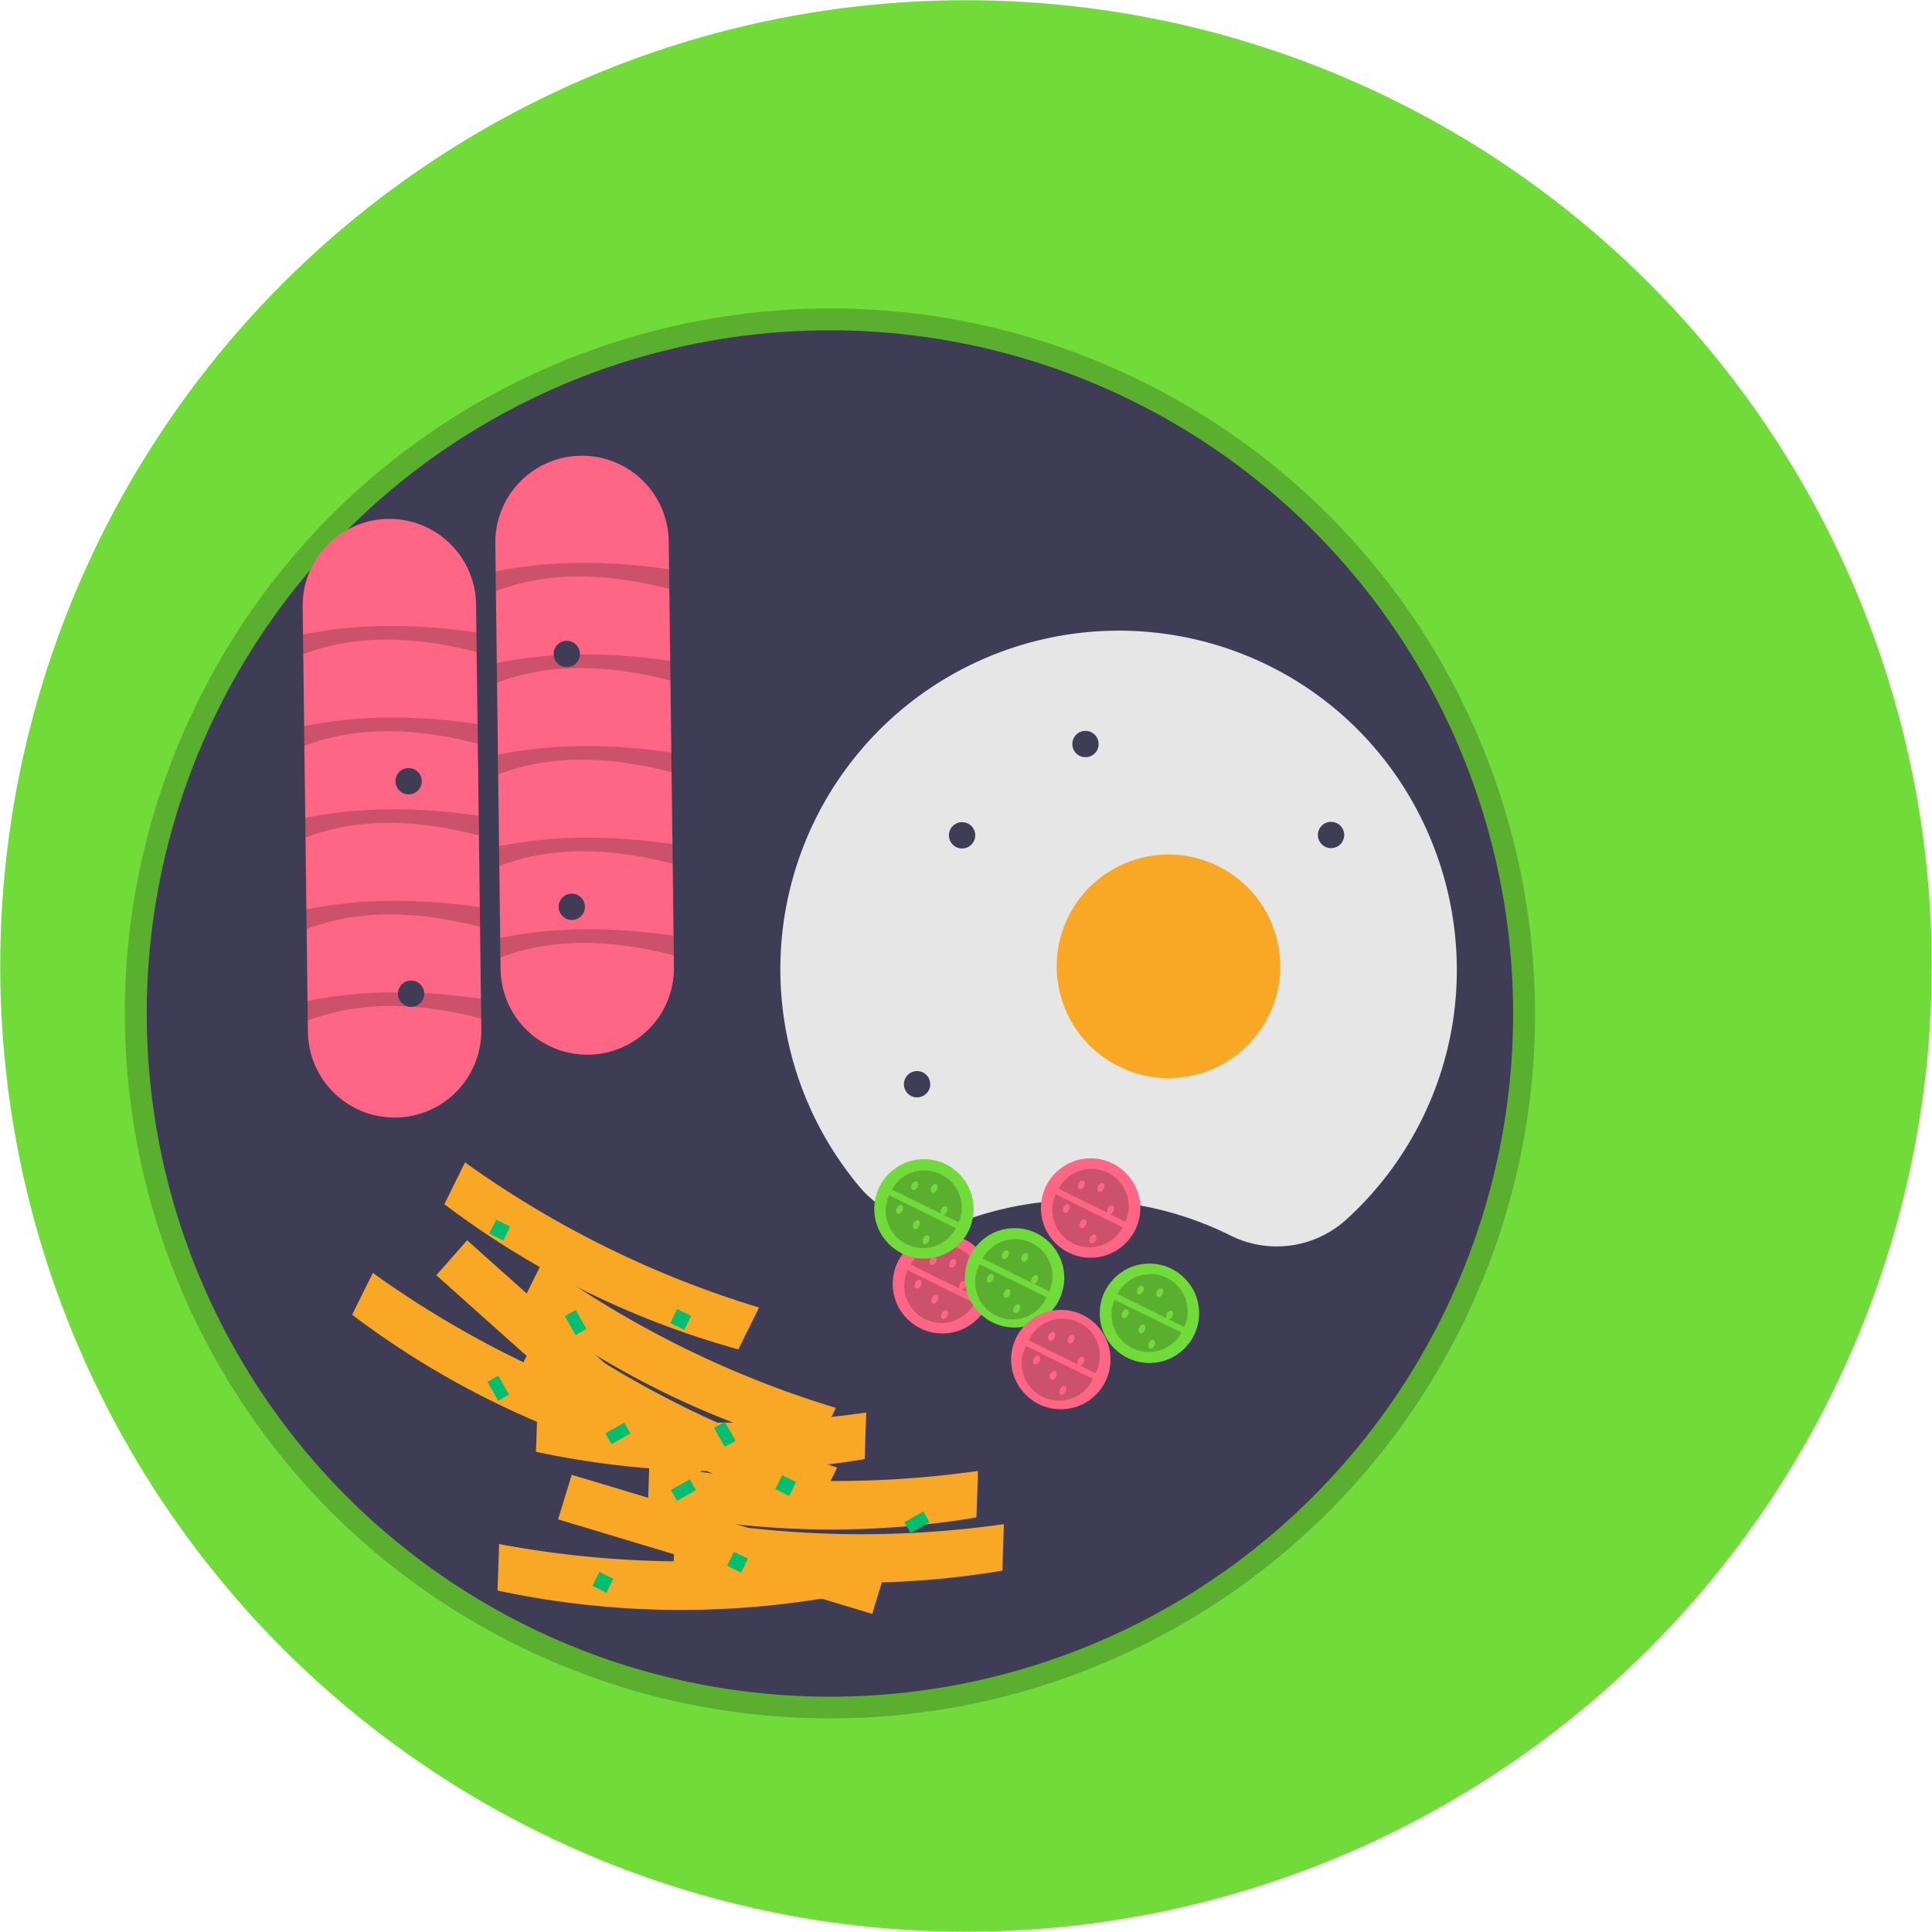 <svg id="Isolation_Mode" data-name="Isolation Mode" xmlns="http://www.w3.org/2000/svg" viewBox="0 0 529.69 529.69"><defs><style>.cls-1{fill:#71db3a;}.cls-2{isolation:isolate;opacity:0.2;}.cls-3{fill:#3f3d56;}.cls-4{fill:#ff6584;}.cls-5{fill:#e6e6e6;}.cls-6{fill:#f9a825;}.cls-7{fill:#00bf71;}</style></defs><circle class="cls-1" cx="264.84" cy="264.84" r="264.78"/><path class="cls-2" d="M1780.34,5287.54c-95.71-47.25-135-163.15-87.72-258.85s163.15-135,258.86-87.73,135,163.16,87.72,258.86a193.27,193.27,0,0,1-258.86,87.72Zm165.86-335.89c-89.66-44.28-198.62-7.35-242.9,82.31s-7.34,198.62,82.32,242.9,198.62,7.34,242.89-82.32,7.35-198.62-82.31-242.89Z" transform="translate(-1638.37 -4836.38)"/><circle class="cls-3" cx="227.54" cy="277.87" r="187.31"/><path class="cls-4" d="M1774.17,4985.42a23.77,23.77,0,1,1,47.54-.64v.06l1.44,116.6a23.77,23.77,0,0,1-47.54.66V5102Z" transform="translate(-1638.37 -4836.38)"/><path class="cls-2" d="M1774.33,4998.43l-.07-5.38c15.13-3.1,31-3,47.54-.59l.07,5.38C1804.89,4993.45,1788.86,4992.91,1774.33,4998.43Z" transform="translate(-1638.37 -4836.38)"/><path class="cls-2" d="M1774.64,5023.54l-.07-5.38c15.13-3.09,31-3,47.54-.58l.07,5.38C1805.2,5018.56,1789.18,5018,1774.64,5023.54Z" transform="translate(-1638.37 -4836.38)"/><path class="cls-2" d="M1775,5048.66l-.07-5.38c15.13-3.1,31-3,47.54-.59l.07,5.38C1805.51,5043.68,1789.49,5043.14,1775,5048.66Z" transform="translate(-1638.37 -4836.38)"/><path class="cls-2" d="M1775.26,5073.78l-.07-5.39c15.13-3.09,31-3,47.54-.58l.07,5.38C1805.82,5068.79,1789.8,5068.26,1775.26,5073.78Z" transform="translate(-1638.37 -4836.38)"/><path class="cls-2" d="M1775.57,5098.89l-.07-5.38c15.13-3.1,31-3,47.54-.59l.07,5.38C1806.13,5093.91,1790.11,5093.37,1775.57,5098.89Z" transform="translate(-1638.37 -4836.38)"/><path class="cls-4" d="M1721.35,5002.73a23.77,23.77,0,0,1,47.54-.63v0l1.44,116.61a23.77,23.77,0,0,1-47.54.58Z" transform="translate(-1638.37 -4836.38)"/><path class="cls-2" d="M1721.51,5015.73l-.07-5.38c15.12-3.09,31-3,47.54-.59l.07,5.39C1752.07,5010.75,1736,5010.22,1721.51,5015.73Z" transform="translate(-1638.37 -4836.38)"/><path class="cls-2" d="M1721.82,5040.85l-.07-5.38c15.12-3.1,31-3,47.54-.59l.07,5.38C1752.38,5035.87,1736.35,5035.33,1721.82,5040.85Z" transform="translate(-1638.37 -4836.38)"/><path class="cls-2" d="M1722.13,5066l-.07-5.38c15.12-3.09,31-3,47.54-.59l.07,5.39C1752.69,5061,1736.66,5060.45,1722.13,5066Z" transform="translate(-1638.37 -4836.38)"/><path class="cls-2" d="M1722.44,5091.08l-.07-5.38c15.12-3.1,31-3,47.54-.59l.07,5.38C1753,5086.1,1737,5085.56,1722.44,5091.08Z" transform="translate(-1638.37 -4836.38)"/><path class="cls-2" d="M1722.75,5116.19l-.07-5.38c15.13-3.09,31-3,47.54-.58l.07,5.38C1753.31,5111.21,1737.28,5110.68,1722.75,5116.19Z" transform="translate(-1638.37 -4836.38)"/><path class="cls-5" d="M1975.49,5175l.15.07a28.36,28.36,0,0,0,31.68-4.19,92.46,92.46,0,0,0,21.18-28.25c22-45.22,3.58-100.32-41.19-123.21A92.82,92.82,0,0,0,1874,5161.73a28.11,28.11,0,0,0,30.56,8.64A92.46,92.46,0,0,1,1975.49,5175Z" transform="translate(-1638.37 -4836.38)"/><circle class="cls-6" cx="1958.75" cy="5101.22" r="30.65" transform="translate(-5120.85 -237.38) rotate(-63.72)"/><circle class="cls-3" cx="263.77" cy="229.02" r="3.61"/><circle class="cls-3" cx="155.39" cy="179.3" r="3.61"/><circle class="cls-3" cx="297.6" cy="203.99" r="3.61"/><circle class="cls-3" cx="251.43" cy="297.26" r="3.61"/><circle class="cls-3" cx="364.93" cy="228.92" r="3.61"/><circle class="cls-3" cx="112.03" cy="214.19" r="3.61"/><circle class="cls-3" cx="112.71" cy="272.44" r="3.61"/><circle class="cls-4" cx="258.37" cy="351.97" r="13.62"/><path class="cls-2" d="M1905.52,5193.63a10.21,10.21,0,0,1-18.32-9" transform="translate(-1638.37 -4836.38)"/><path class="cls-2" d="M1888,5183.06a10.22,10.22,0,0,1,18.33,9" transform="translate(-1638.37 -4836.38)"/><ellipse class="cls-4" cx="1894.23" cy="5181.89" rx="1.28" ry="0.85" transform="translate(-5229.13 -250.28) rotate(-63.72)"/><ellipse class="cls-4" cx="1899.57" cy="5182.62" rx="1.28" ry="0.85" transform="translate(-5226.81 -245.08) rotate(-63.72)"/><ellipse class="cls-4" cx="1894.67" cy="5192.54" rx="1.28" ry="0.85" transform="translate(-5238.44 -243.95) rotate(-63.72)"/><ellipse class="cls-4" cx="1902.26" cy="5188.7" rx="1.28" ry="0.85" transform="translate(-5230.76 -239.28) rotate(-63.72)"/><ellipse class="cls-4" cx="1897.35" cy="5196.72" rx="1.28" ry="0.85" transform="translate(-5240.69 -239.21) rotate(-63.72)"/><ellipse class="cls-4" cx="1890.08" cy="5188.38" rx="1.28" ry="0.85" transform="translate(-5237.26 -250.38) rotate(-63.72)"/><circle class="cls-4" cx="299.01" cy="331.2" r="13.62"/><path class="cls-2" d="M1946.16,5172.87a10.22,10.22,0,0,1-18.32-9.05" transform="translate(-1638.37 -4836.38)"/><path class="cls-2" d="M1928.59,5162.3a10.21,10.21,0,0,1,18.32,9" transform="translate(-1638.37 -4836.38)"/><ellipse class="cls-4" cx="1934.87" cy="5161.12" rx="1.28" ry="0.85" transform="translate(-5187.86 -225.41) rotate(-63.72)"/><ellipse class="cls-4" cx="1940.2" cy="5161.86" rx="1.28" ry="0.85" transform="translate(-5185.55 -220.22) rotate(-63.72)"/><ellipse class="cls-4" cx="1935.3" cy="5171.78" rx="1.28" ry="0.85" transform="translate(-5197.18 -219.08) rotate(-63.72)"/><ellipse class="cls-4" cx="1942.9" cy="5167.93" rx="1.28" ry="0.85" transform="translate(-5189.5 -214.41) rotate(-63.72)"/><ellipse class="cls-4" cx="1937.99" cy="5175.96" rx="1.28" ry="0.85" transform="translate(-5199.42 -214.35) rotate(-63.72)"/><ellipse class="cls-4" cx="1930.71" cy="5167.62" rx="1.28" ry="0.85" transform="translate(-5196 -225.52) rotate(-63.72)"/><circle class="cls-1" cx="315.14" cy="360.06" r="13.62"/><path class="cls-2" d="M1962.3,5201.73a10.22,10.22,0,0,1-18.33-9" transform="translate(-1638.37 -4836.38)"/><path class="cls-2" d="M1944.73,5191.15a10.22,10.22,0,0,1,18.32,9.05" transform="translate(-1638.37 -4836.38)"/><ellipse class="cls-1" cx="1951.01" cy="5189.98" rx="1.28" ry="0.85" transform="translate(-5204.74 -194.86) rotate(-63.72)"/><ellipse class="cls-1" cx="1956.34" cy="5190.71" rx="1.28" ry="0.85" transform="translate(-5202.43 -189.67) rotate(-63.72)"/><ellipse class="cls-1" cx="1951.44" cy="5200.64" rx="1.28" ry="0.85" transform="translate(-5214.06 -188.53) rotate(-63.72)"/><ellipse class="cls-1" cx="1959.03" cy="5196.79" rx="1.28" ry="0.85" transform="translate(-5206.38 -183.86) rotate(-63.72)"/><ellipse class="cls-1" cx="1954.13" cy="5204.81" rx="1.28" ry="0.85" transform="translate(-5216.31 -183.8) rotate(-63.72)"/><ellipse class="cls-1" cx="1946.85" cy="5196.47" rx="1.28" ry="0.85" transform="translate(-5212.88 -194.97) rotate(-63.72)"/><circle class="cls-1" cx="253.32" cy="331.43" r="13.62"/><path class="cls-2" d="M1900.47,5173.1a10.22,10.22,0,0,1-18.32-9.05" transform="translate(-1638.37 -4836.38)"/><path class="cls-2" d="M1882.9,5162.52a10.22,10.22,0,0,1,18.32,9" transform="translate(-1638.37 -4836.38)"/><ellipse class="cls-1" cx="1889.18" cy="5161.35" rx="1.28" ry="0.85" transform="translate(-5213.53 -266.25) rotate(-63.72)"/><ellipse class="cls-1" cx="1894.51" cy="5162.08" rx="1.28" ry="0.85" transform="translate(-5211.21 -261.06) rotate(-63.72)"/><ellipse class="cls-1" cx="1889.61" cy="5172.01" rx="1.28" ry="0.85" transform="translate(-5222.84 -259.92) rotate(-63.72)"/><ellipse class="cls-1" cx="1897.21" cy="5168.16" rx="1.28" ry="0.85" transform="translate(-5215.16 -255.25) rotate(-63.72)"/><ellipse class="cls-1" cx="1892.3" cy="5176.18" rx="1.28" ry="0.85" transform="translate(-5225.09 -255.19) rotate(-63.72)"/><ellipse class="cls-1" cx="1885.02" cy="5167.84" rx="1.28" ry="0.85" transform="translate(-5221.67 -266.36) rotate(-63.72)"/><circle class="cls-1" cx="278.16" cy="350.34" r="13.62"/><path class="cls-2" d="M1925.31,5192a10.22,10.22,0,1,1-18.33-9v0" transform="translate(-1638.37 -4836.38)"/><path class="cls-2" d="M1907.75,5181.44a10.22,10.22,0,0,1,18.33,9h0" transform="translate(-1638.37 -4836.38)"/><ellipse class="cls-1" cx="1914.02" cy="5180.26" rx="1.28" ry="0.85" transform="translate(-5216.64 -233.43) rotate(-63.72)"/><ellipse class="cls-1" cx="1919.36" cy="5181" rx="1.28" ry="0.85" transform="translate(-5214.33 -228.24) rotate(-63.72)"/><ellipse class="cls-1" cx="1914.46" cy="5190.92" rx="1.28" ry="0.85" transform="translate(-5225.96 -227.11) rotate(-63.72)"/><ellipse class="cls-1" cx="1922.05" cy="5187.08" rx="1.28" ry="0.85" transform="translate(-5218.28 -222.44) rotate(-63.72)"/><ellipse class="cls-1" cx="1917.14" cy="5195.1" rx="1.28" ry="0.85" transform="translate(-5228.2 -222.37) rotate(-63.72)"/><ellipse class="cls-1" cx="1909.87" cy="5186.76" rx="1.28" ry="0.85" transform="translate(-5224.78 -233.54) rotate(-63.72)"/><circle class="cls-4" cx="290.84" cy="372.75" r="13.62"/><path class="cls-2" d="M1938,5214.41a10.21,10.21,0,1,1-18.32-9" transform="translate(-1638.37 -4836.38)"/><path class="cls-2" d="M1920.42,5203.84a10.22,10.22,0,1,1,18.32,9.05h0" transform="translate(-1638.37 -4836.38)"/><ellipse class="cls-4" cx="1926.7" cy="5202.66" rx="1.28" ry="0.85" transform="translate(-5229.66 -209.58) rotate(-63.72)"/><ellipse class="cls-4" cx="1932.03" cy="5203.4" rx="1.28" ry="0.85" transform="translate(-5227.35 -204.39) rotate(-63.72)"/><ellipse class="cls-4" cx="1927.13" cy="5213.32" rx="1.28" ry="0.85" transform="translate(-5238.98 -203.25) rotate(-63.72)"/><ellipse class="cls-4" cx="1934.73" cy="5209.48" rx="1.28" ry="0.85" transform="translate(-5231.3 -198.59) rotate(-63.72)"/><ellipse class="cls-4" cx="1929.82" cy="5217.5" rx="1.28" ry="0.85" transform="translate(-5241.23 -198.52) rotate(-63.72)"/><ellipse class="cls-4" cx="1922.54" cy="5209.16" rx="1.28" ry="0.85" transform="translate(-5237.8 -209.69) rotate(-63.72)"/><circle class="cls-3" cx="156.76" cy="248.62" r="3.61"/><polygon class="cls-6" points="186.73 409.59 119.63 349.63 128.07 340.04 195.17 399.99 186.73 409.59"/><path class="cls-6" d="M1815.53,5236.64a239.11,239.11,0,0,1-80.61-39.8l5.67-11.47a274.74,274.74,0,0,0,80.6,39.8Z" transform="translate(-1638.37 -4836.38)"/><path class="cls-6" d="M1840.8,5206.33a239.15,239.15,0,0,1-80.6-39.8l5.66-11.47a275,275,0,0,0,80.61,39.8Z" transform="translate(-1638.37 -4836.38)"/><path class="cls-6" d="M1861.88,5233.85a239,239,0,0,1-80.6-39.8l5.66-11.47a274.74,274.74,0,0,0,80.6,39.8Z" transform="translate(-1638.37 -4836.38)"/><path class="cls-6" d="M1862.24,5250.2a239.15,239.15,0,0,1-80.6-39.8l5.66-11.47a275,275,0,0,0,80.61,39.8Z" transform="translate(-1638.37 -4836.38)"/><polygon class="cls-6" points="239.13 442.47 153 416.56 156.75 404.34 242.87 430.25 239.13 442.47"/><path class="cls-6" d="M1864.89,5274.46a241.07,241.07,0,0,1-90.11-2l.43-12.75a277.25,277.25,0,0,0,90.11,2Z" transform="translate(-1638.37 -4836.38)"/><path class="cls-6" d="M1875.43,5236.41a240.87,240.87,0,0,1-90.11-2l.43-12.75a277,277,0,0,0,90.11,2Z" transform="translate(-1638.37 -4836.38)"/><path class="cls-6" d="M1906.08,5252.41a241.07,241.07,0,0,1-90.11-2l.43-12.75a277,277,0,0,0,90.11,2Z" transform="translate(-1638.37 -4836.38)"/><path class="cls-6" d="M1913.18,5267a241.07,241.07,0,0,1-90.11-2l.42-12.75a277,277,0,0,0,90.11,2Z" transform="translate(-1638.37 -4836.38)"/><rect class="cls-7" x="1822.89" y="5195.9" width="4.26" height="4.26" transform="translate(-5282.18 -303.34) rotate(-63.72)"/><rect class="cls-7" x="1801.54" y="5267.97" width="4.26" height="4.26" transform="translate(-5358.69 -282.32) rotate(-63.72)"/><rect class="cls-7" x="1773.26" y="5171.4" width="4.26" height="4.26" transform="translate(-5287.86 -361.49) rotate(-63.72)"/><rect class="cls-7" x="1838.45" y="5262.46" width="4.26" height="4.26" transform="translate(-5333.18 -252.3) rotate(-63.72)"/><rect class="cls-7" x="1851.67" y="5241.45" width="4.26" height="4.26" transform="translate(-5306.98 -252.15) rotate(-63.72)"/><rect class="cls-7" x="1794.19" y="5196.34" width="3.41" height="5.96" transform="translate(-3969.95 -3273.28) rotate(-29.57)"/><rect class="cls-7" x="1835.08" y="5226.98" width="3.41" height="5.96" transform="translate(-3979.75 -3249.11) rotate(-29.57)"/><rect class="cls-7" x="1772.96" y="5214.34" width="3.41" height="5.96" transform="translate(-3981.6 -3281.41) rotate(-29.57)"/><rect class="cls-7" x="1804.49" y="5228.02" width="5.96" height="3.41" transform="translate(-3983.45 -3263.61) rotate(-29.57)"/><rect class="cls-7" x="1822.46" y="5243.54" width="5.96" height="3.41" transform="translate(-3988.77 -3252.72) rotate(-29.57)"/><rect class="cls-7" x="1886.48" y="5252.36" width="5.96" height="3.41" transform="translate(-3984.79 -3219.98) rotate(-29.57)"/></svg>